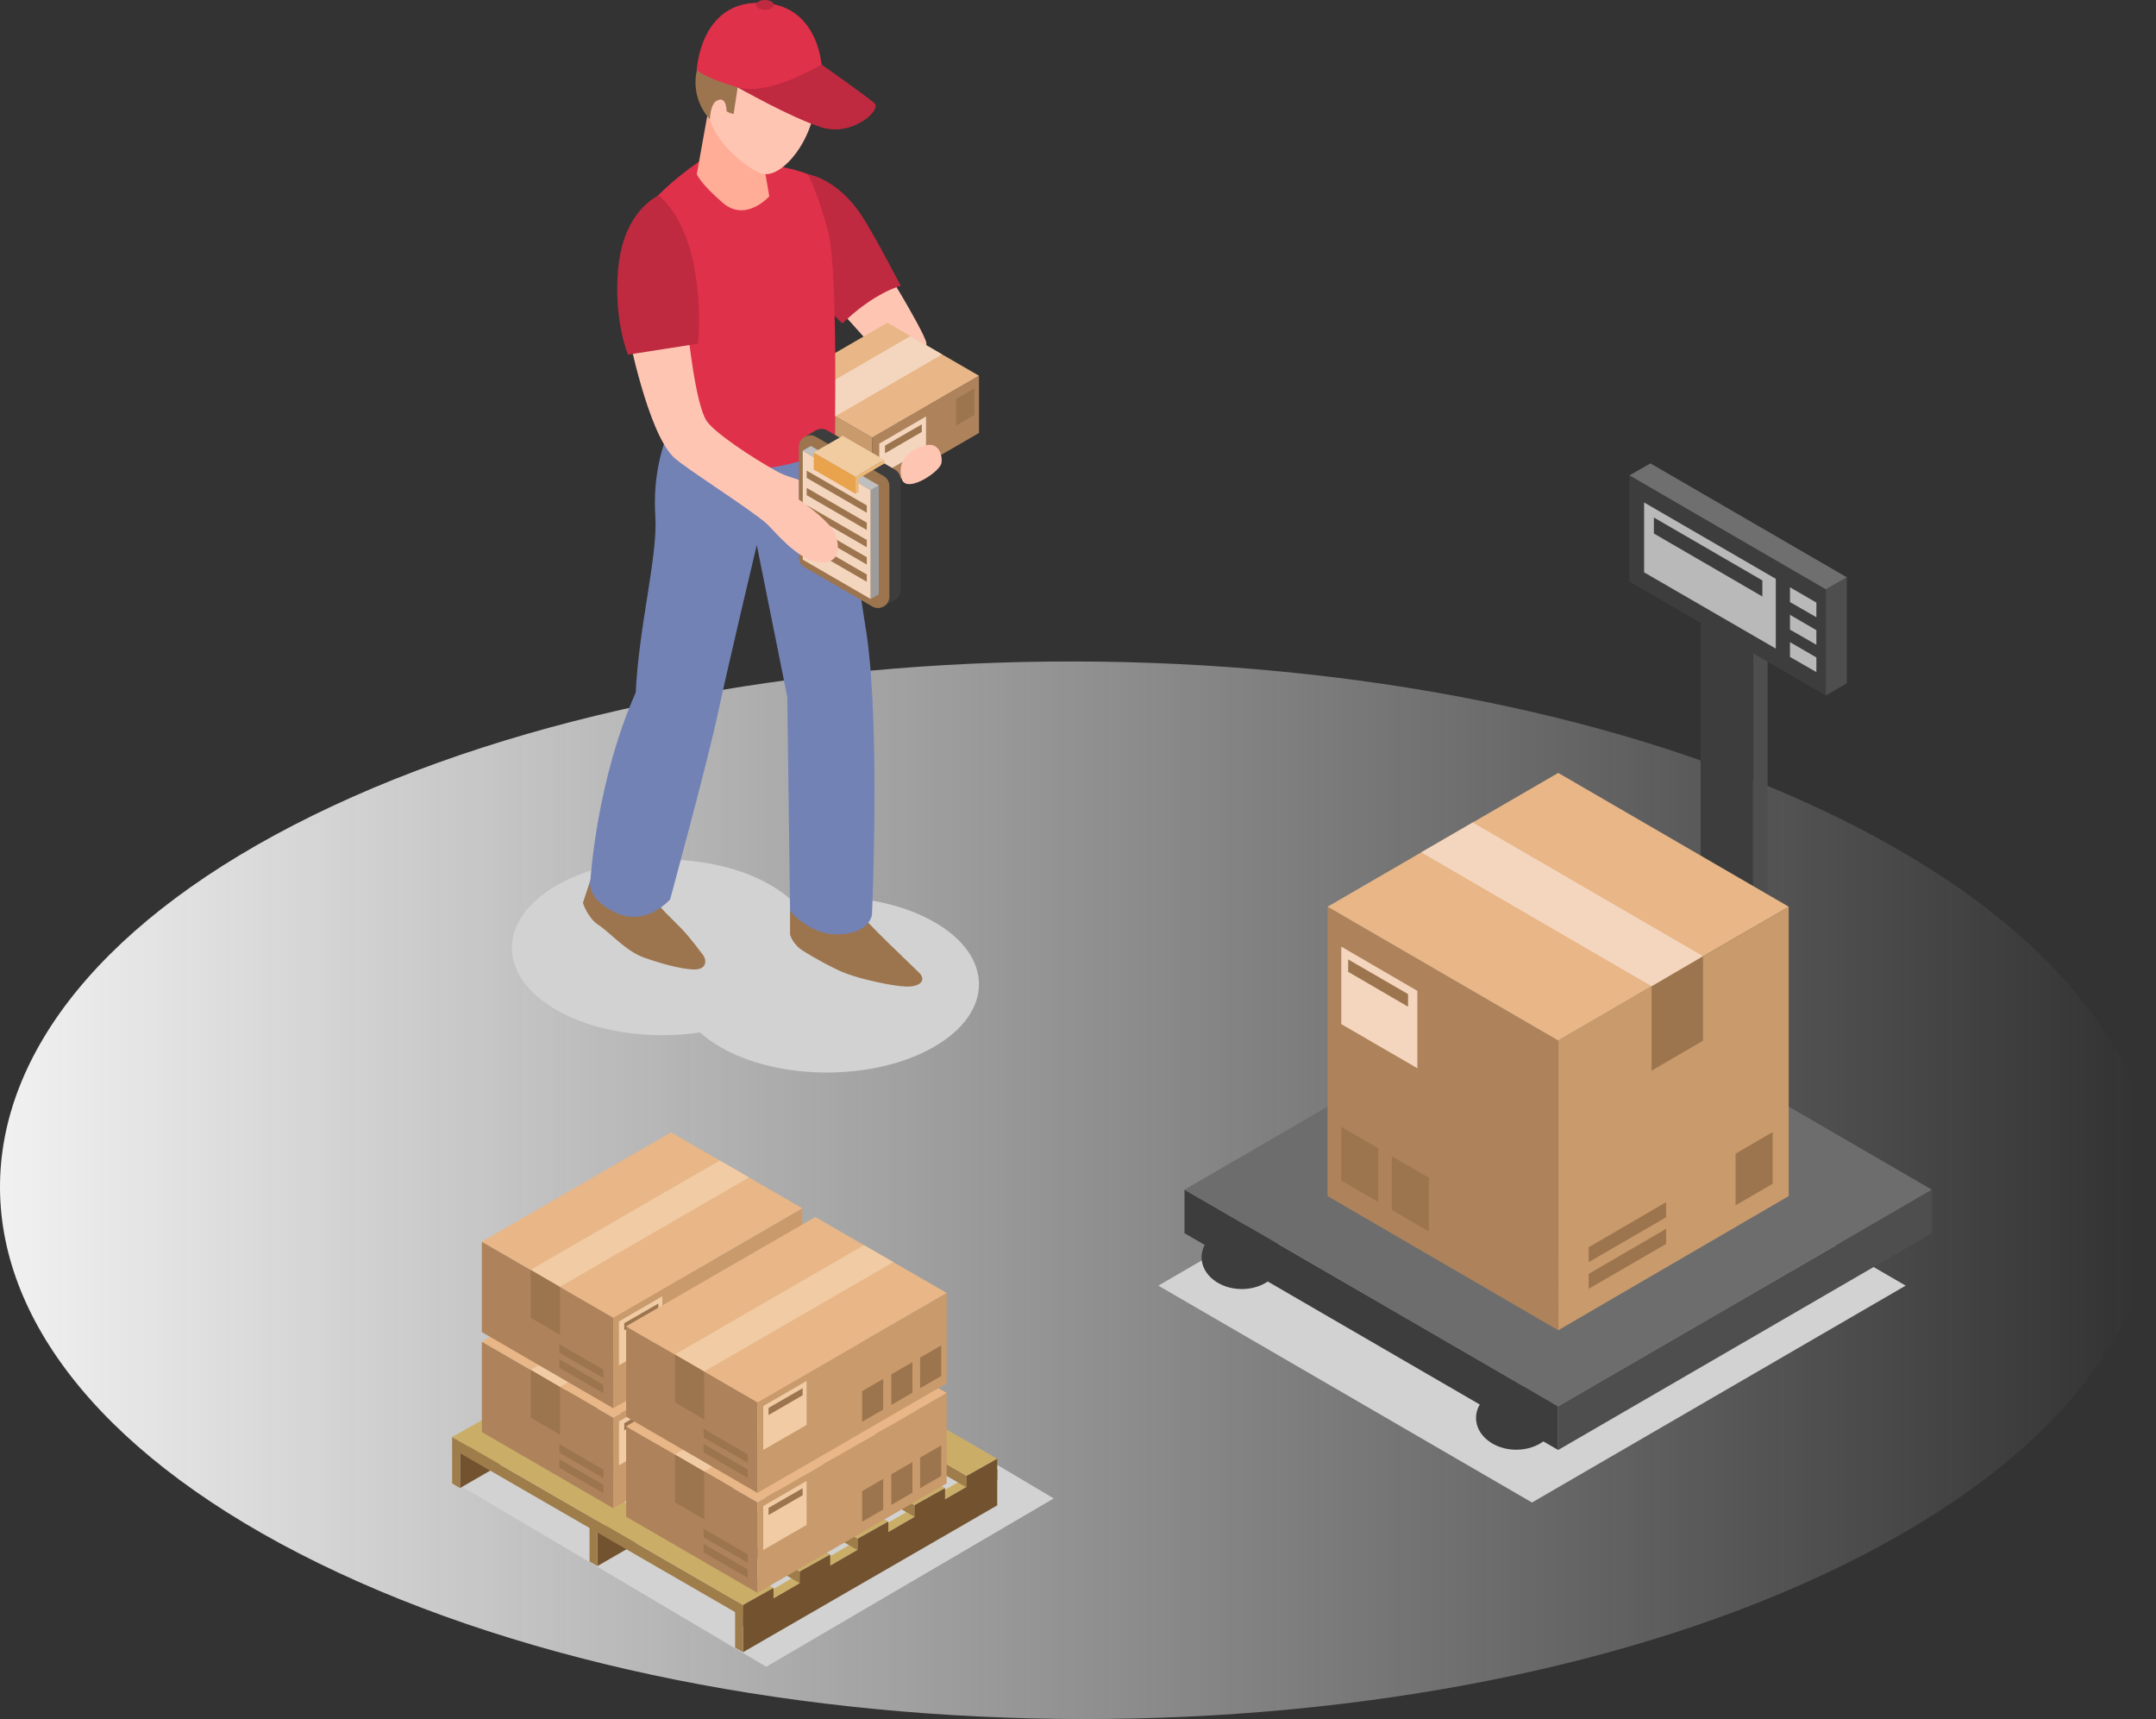 <svg width="577" height="460" viewBox="0 0 577 460" fill="none" xmlns="http://www.w3.org/2000/svg">
<rect x="0" y="0" width="577" height="460" fill="#333333" stroke="none"/>
<path d="M83.862 218.132C196.175 163.046 378.842 163.326 491.861 218.758C604.879 274.19 605.451 363.782 493.138 418.868C380.825 473.954 198.158 473.674 85.14 418.242C-27.879 362.81 -28.451 273.218 83.862 218.132Z" fill="url(#paint0_linear)"/>
<path d="M192.963 246.935C208.823 237.731 234.47 237.68 250.228 246.833C265.986 255.986 265.918 270.867 250.058 280.071C234.198 289.275 208.551 289.31 192.776 280.173C177.001 271.037 177.086 256.14 192.963 246.935Z" fill="#D2D2D2"/>
<path d="M148.963 236.935C164.823 227.731 190.47 227.68 206.228 236.833C221.986 245.986 221.918 260.867 206.058 270.071C190.198 279.275 164.551 279.31 148.776 270.173C133.001 261.037 133.086 246.14 148.963 236.935Z" fill="#D2D2D2"/>
<path d="M230.203 244.607C230.203 244.607 233.291 247.972 237.414 251.998C241.229 255.725 242.413 256.799 245.953 260.259C248.023 262.283 246.319 264.14 242.377 263.991C238.91 263.855 231.076 262.179 226.678 260.585C223.558 259.466 217.845 256.301 214.924 254.448C212.004 252.596 211.435 250.028 211.435 250.028V243.81L230.203 244.607Z" fill="#9C754E"/>
<path d="M173.815 239.09C175.636 241.572 177.676 243.885 179.909 246.002C183.724 249.729 184.85 251.206 188.231 255.653C188.999 256.668 189.447 259.571 185.519 259.417C182.051 259.285 176.776 257.804 172.382 256.246C167.369 254.462 163.133 249.398 160.213 247.546C157.293 245.694 156 241.6 156 241.6L158.016 235.476L173.815 239.09Z" fill="#9C754E"/>
<path d="M233.422 101.087L235.447 94.901L222.957 81.01L233.327 66.576C236.708 71.622 237.761 73.162 241.061 78.714C243.471 82.763 247.693 90.213 247.914 91.749C248.055 92.745 247.462 99.901 246.906 105.48C242.591 103.512 238.067 102.039 233.422 101.087Z" fill="#FFC5B3"/>
<path d="M233.381 132.423L233.39 117.111L208.894 102.922V118.243L233.381 132.423Z" fill="#C99A6B"/>
<path d="M233.381 132.423L233.39 117.111L262 100.544V115.856L233.381 132.423Z" fill="#AE835B"/>
<path d="M262 100.544L233.39 117.111L208.894 102.922L237.481 86.359L262 100.544Z" fill="#E8B687"/>
<path d="M231.555 129.62V128.039L223.332 123.261V124.865L231.555 129.62Z" fill="#9C754E"/>
<path d="M231.555 126.798V125.218L223.332 120.44V122.038L231.555 126.798Z" fill="#9C754E"/>
<path d="M255.866 106.758V113.882L260.775 111.042V103.918L255.866 106.758Z" fill="#9C754E"/>
<path d="M235.312 118.705V127.206L247.829 119.96V111.441L235.312 118.705Z" fill="#F4D5BE"/>
<path d="M236.844 121.305V119.235L246.694 113.547V115.58L236.844 121.305Z" fill="#9C754E"/>
<path d="M215.082 114.547L223.544 119.466V111.4L215.082 106.477V114.547Z" fill="#9C754E"/>
<path d="M215.082 106.477L243.651 89.928L252.136 94.837L223.544 111.418L215.082 106.477Z" fill="#F4D5BE"/>
<path d="M175.383 138.234C173.923 115.422 186.476 103.433 186.476 103.433C185.477 95.734 221.067 106.504 221.067 106.504C221.067 106.504 228.688 147.827 231.916 169.588C235.577 194.317 233.362 244.688 233.362 244.688C233.362 244.688 232.91 250.064 223.702 250.028C216.646 250.001 211.443 243.81 211.443 243.81L210.697 186.491L202.533 145.834C202.533 145.834 194.663 178.896 192.163 190.73C189.514 203.352 179.343 240.658 179.343 240.658C179.343 240.658 172.757 248.239 164.588 244.145C156.42 240.051 158.016 235.476 158.016 235.476C158.016 235.476 159.616 209.009 170.13 185.318C171.007 167.333 176.057 148.71 175.383 138.234Z" fill="#7282B5"/>
<path d="M216.198 46.612C216.198 46.612 223.987 47.672 230.555 57.618C234.018 62.862 241.061 76.477 241.061 76.477C241.061 76.477 234.014 78.234 225.447 86.554C214.06 76.246 207.605 51.431 216.198 46.612Z" fill="#BF2A40"/>
<path d="M216.199 46.612C216.199 46.612 219.06 52.111 221.691 62.201C224.322 72.292 223.378 119.203 223.378 119.203C223.378 119.203 212.528 126.903 194.361 125.385C183.557 124.48 178.051 117.786 178.051 117.786C178.051 117.786 170.285 66.608 171.162 60.041C172.039 53.474 187.087 43.225 187.087 43.225C187.087 43.225 205.273 42.301 216.199 46.612Z" fill="#DF314A"/>
<path d="M203.767 40.199L205.878 52.536C205.878 52.536 199.613 59.579 193.483 54.312C187.354 49.044 186.477 46.612 186.477 46.612L189.496 29.814L203.767 40.199Z" fill="#FFAD97"/>
<path d="M189.98 31.925C192.128 39.013 199.758 44.692 203.384 46.291C209.866 49.149 222.021 32.337 217.275 18.877C212.755 6.046 200.35 7.323 195.125 11.318C191.052 14.425 187.562 23.949 189.98 31.925Z" fill="#FFC5B3"/>
<path d="M218.346 23.152C216.19 25.362 213.039 27.808 206.548 26.721C203.324 26.18 200.231 25.041 197.425 23.361L196.336 30.503C195.681 30.374 195.051 30.142 194.469 29.814C194.361 26.993 193.353 26.114 191.807 26.957C190.053 27.903 189.998 31.939 189.998 31.939C188.395 30.198 187.238 28.093 186.628 25.805C186.018 23.517 185.972 21.114 186.495 18.804C187.607 13.791 194.365 3.886 203.786 4.765C213.206 5.643 218.703 11.88 219.851 17.278C220.085 18.307 220.071 19.376 219.809 20.398C219.547 21.42 219.046 22.364 218.346 23.152Z" fill="#9C754E"/>
<path d="M241.03 128.316V157.913C241.028 158.447 240.886 158.972 240.618 159.435C240.351 159.897 239.967 160.282 239.506 160.55C239.044 160.818 238.52 160.96 237.987 160.962C237.453 160.964 236.928 160.826 236.464 160.562L218.342 150.073C217.878 149.804 217.494 149.417 217.226 148.952C216.959 148.487 216.818 147.96 216.818 147.424V117.827C216.818 117.289 216.958 116.762 217.226 116.296C217.494 115.831 217.879 115.445 218.344 115.176C218.808 114.907 219.335 114.766 219.871 114.766C220.407 114.766 220.934 114.908 221.398 115.177L239.52 125.666C239.981 125.937 240.363 126.324 240.628 126.789C240.893 127.254 241.032 127.78 241.03 128.316Z" fill="#3D3D3D"/>
<path d="M239.583 160.508L236.369 162.351L235.189 160.277L238.765 158.252L239.583 160.508Z" fill="#3D3D3D"/>
<path d="M219.567 117.206L216.258 119.104L215.336 116.889L218.396 115.136L219.567 117.206Z" fill="#3D3D3D"/>
<path d="M238.019 130.037V159.634C238.019 160.171 237.879 160.699 237.611 161.164C237.343 161.629 236.958 162.016 236.493 162.284C236.029 162.553 235.502 162.694 234.966 162.694C234.43 162.694 233.904 162.552 233.44 162.283L215.317 151.794C214.853 151.525 214.468 151.139 214.2 150.674C213.932 150.209 213.79 149.682 213.789 149.145V119.566C213.784 119.025 213.922 118.493 214.189 118.023C214.456 117.553 214.843 117.163 215.31 116.891C215.777 116.62 216.307 116.478 216.847 116.479C217.387 116.48 217.916 116.625 218.382 116.898L236.509 127.387C236.969 127.659 237.351 128.046 237.616 128.511C237.88 128.976 238.019 129.502 238.019 130.037Z" fill="#9C754E"/>
<path d="M233.028 131.133V160.29L214.838 149.756V120.603L233.028 131.133Z" fill="#F4D5BE"/>
<path d="M233.028 160.29L235.189 159.036V129.878L233.028 131.133V160.29Z" fill="#9C9C9C"/>
<path d="M233.028 131.133L235.189 129.878L217.008 119.344L214.838 120.603L233.028 131.133Z" fill="#BFBFBF"/>
<path d="M231.975 135.241V137.202L215.892 127.876V125.933L231.975 135.241Z" fill="#9C754E"/>
<path d="M231.975 139.86V141.821L215.892 132.5V130.557L231.975 139.86Z" fill="#9C754E"/>
<path d="M231.975 144.484V146.441L215.892 137.12V135.177L231.975 144.484Z" fill="#9C754E"/>
<path d="M231.975 149.104V151.065L215.892 141.74V139.801L231.975 149.104Z" fill="#9C754E"/>
<path d="M231.975 153.723V155.684L215.892 146.364V144.421L231.975 153.723Z" fill="#9C754E"/>
<path d="M228.951 132.129V127.528L236.686 123.057V124.031L229.769 128.03V131.654L228.951 132.129Z" fill="#ECB879"/>
<path d="M217.785 121.065L228.951 127.528V132.129L217.785 125.653V121.065Z" fill="#E8A34C"/>
<path d="M236.685 123.057L228.951 127.528L217.785 121.065L225.52 116.617L236.685 123.057Z" fill="#F1CCA1"/>
<path d="M184.144 88.859C184.144 88.859 186.106 108.374 189.184 112.74C191.408 115.911 201.304 122.487 207.931 126.142C210.48 127.546 213.057 128.039 213.771 128.442C213.771 130.748 213.771 133.651 213.771 133.651C213.771 133.651 220.796 138.461 222.939 141.876C224.656 144.625 225.791 151.214 219.024 150.431C213.387 149.779 207.244 142.07 205.286 140.231C201.593 136.762 183.276 125.195 180.329 122.392C173.322 115.721 168.069 88.877 168.069 88.877C168.069 88.877 174.443 86.798 184.144 88.859Z" fill="#FFC5B3"/>
<path d="M176.292 52.237C172.879 54.049 166.628 59.171 165.443 71.798C164.16 85.684 168.07 94.896 168.07 94.896L186.802 91.97C186.802 91.97 189.714 64.203 176.292 52.237Z" fill="#BF2A40"/>
<path d="M219.834 17.242C219.834 17.242 231.944 25.779 234.014 27.586C236.085 29.393 228.083 36.685 219.834 34.072C211.584 31.458 197.426 23.374 197.426 23.374L219.834 17.242Z" fill="#BF2A40"/>
<path d="M219.833 17.242C219.833 17.242 206.037 25.815 197.425 23.374C188.814 20.933 186.477 18.768 186.477 18.768C186.477 18.768 187.227 0.734 203.053 0.734C218.879 0.734 219.833 17.242 219.833 17.242Z" fill="#DF314A"/>
<path d="M202.348 1.318C202.348 2.043 203.41 2.631 204.721 2.631C206.032 2.631 207.081 2.043 207.081 1.318C207.081 0.593 206.032 0 204.721 0C203.41 0 202.348 0.589 202.348 1.318Z" fill="#BF2A40"/>
<path d="M251.793 124.375C252.48 122.976 251.729 118.284 247.932 119.117C244.135 119.951 239.949 122.677 241.283 128.021C242.304 132.116 250.518 126.952 251.793 124.375Z" fill="#FFC5B3"/>
<path d="M310 344.02L410.002 402.052L510 344.02L410.037 286L310 344.02Z" fill="#D2D2D2"/>
<path d="M416.55 379.42C416.55 384.121 411.732 387.93 405.785 387.93C399.838 387.93 395.023 384.121 395.023 379.42C395.023 374.719 399.842 370.91 405.785 370.91C411.728 370.91 416.55 374.719 416.55 379.42Z" fill="#3D3D3D"/>
<path d="M343.094 336.426C343.094 341.128 338.276 344.937 332.333 344.937C326.39 344.937 321.571 341.128 321.571 336.426C321.571 331.725 326.39 327.912 332.333 327.912C338.276 327.912 343.094 331.725 343.094 336.426Z" fill="#3D3D3D"/>
<path d="M473.054 171.664H469.151V300.4H473.054V171.664Z" fill="#4E4E4E"/>
<path d="M469.152 156.354H455.125V294.263H469.152V156.354Z" fill="#3D3D3D"/>
<path d="M517 318.339L417.002 376.247V388L517 330.011V318.339Z" fill="#4E4E4E"/>
<path d="M417.002 376.247L317 318.339V329.991L417.002 388V376.247Z" fill="#3D3D3D"/>
<path d="M317 318.339L417.002 376.371L517 318.339L417.037 260.319L317 318.339Z" fill="#6D6D6D"/>
<path d="M488.63 157.692V186.105L436.083 155.624V127.208L488.63 157.692Z" fill="#3D3D3D"/>
<path d="M475.245 154.891V173.553L440.005 153.154V134.45L475.245 154.891Z" fill="#B9B9B9"/>
<path d="M494.264 154.484L488.63 157.692V186.105L494.264 182.839V154.484Z" fill="#4E4E4E"/>
<path d="M479.043 171.827V175.783L486.11 179.844V175.927L479.043 171.827Z" fill="#B9B9B9"/>
<path d="M479.043 164.519V168.475L486.11 172.536V168.619L479.043 164.519Z" fill="#B9B9B9"/>
<path d="M479.043 157.149V161.105L486.11 165.166V161.249L479.043 157.149Z" fill="#B9B9B9"/>
<path d="M436.083 127.208L441.697 124L494.264 154.484L488.63 157.692L436.083 127.208Z" fill="#6F6F6F"/>
<path d="M442.621 138.48V142.762L471.652 159.612V155.314L442.621 138.48Z" fill="#3D3D3D"/>
<path d="M417.021 355.957L417.002 278.43L478.707 242.62V320.058L417.021 355.957Z" fill="#C99A6B"/>
<path d="M417.021 355.957L417.002 278.43L355.293 242.62V320.058L417.021 355.957Z" fill="#AE835B"/>
<path d="M355.293 242.62L417.002 278.43L478.707 242.62L417.021 206.818L355.293 242.62Z" fill="#E8B687"/>
<path d="M455.767 278.48L442.007 286.502V263.876L455.767 255.851V278.48Z" fill="#9C754E"/>
<path d="M455.767 255.851L394.146 220.088L380.355 228.086L442.007 263.903L455.767 255.851Z" fill="#F4D5BE"/>
<path d="M425.175 344.863V340.876L445.89 328.816V332.858L425.175 344.863Z" fill="#9C754E"/>
<path d="M425.175 337.734V333.75L445.89 321.691V325.732L425.175 337.734Z" fill="#9C754E"/>
<path d="M464.487 308.708V322.532L474.399 316.776V302.944L464.487 308.708Z" fill="#9C754E"/>
<path d="M368.867 307.261V321.671L358.96 315.923V301.513L368.867 307.261Z" fill="#9C754E"/>
<path d="M382.388 315.131V329.538L372.48 323.793V309.387L382.388 315.131Z" fill="#9C754E"/>
<path d="M379.324 265.144V285.85L358.96 274.039V253.306L379.324 265.144Z" fill="#F4D5BE"/>
<path d="M376.827 269.376V266.006L360.811 256.735V260.052L376.827 269.376Z" fill="#9C754E"/>
<g clip-path="url(#clip0)">
<path d="M123.793 397.899L205.069 446L282.007 400.962L200.725 352.707L123.793 397.899Z" fill="#D2D2D2"/>
<path d="M264.57 391.901L196.731 431.109L198.85 432.438L266.884 393.136L264.57 391.901Z" fill="#CAAE68"/>
<path d="M266.884 393.129L198.85 432.425V442.114L266.884 402.811V393.129Z" fill="#72522F"/>
<path d="M196.731 440.899V431.109L198.85 432.425V442.114L196.731 440.899Z" fill="#9F7D4A"/>
<path d="M188.839 347.963L121 387.171L123.111 388.5L191.153 349.198L188.839 347.963Z" fill="#CAAE68"/>
<path d="M191.153 349.191L123.111 388.487V398.176L191.153 358.874V349.191Z" fill="#72522F"/>
<path d="M121 396.961V387.171L123.111 388.494V398.176L121 396.961Z" fill="#9F7D4A"/>
<path d="M225.608 368.846L157.77 408.061L159.881 409.39L227.922 370.087L225.608 368.846Z" fill="#CAAE68"/>
<path d="M227.922 370.081L159.881 409.376V419.058L227.922 379.763V370.081Z" fill="#72522F"/>
<path d="M157.77 417.844V408.061L159.881 409.376V419.058L157.77 417.844Z" fill="#9F7D4A"/>
<path d="M198.849 429.469L121 384.506V387.637L198.849 432.6V429.469Z" fill="#9F7D4A"/>
<path d="M207.004 424.901L198.849 429.469L121 384.506L129.122 379.945L207.004 424.901Z" fill="#CAAE68"/>
<path d="M207.005 424.901L198.85 429.469V435.299L207.005 430.549V424.901Z" fill="#72522F"/>
<path d="M214.027 420.516L135.962 375.37V378.501L214.027 423.647V420.516Z" fill="#9F7D4A"/>
<path d="M222.189 415.955L214.027 420.516L135.962 375.37L144.083 370.809L222.189 415.955Z" fill="#CAAE68"/>
<path d="M222.188 415.955L214.026 420.516V426.352L222.188 421.602V415.955Z" fill="#72522F"/>
<path d="M229.574 411.711L151.327 366.464V369.595L229.574 414.841V411.711Z" fill="#9F7D4A"/>
<path d="M237.736 407.143L229.574 411.711L151.327 366.464L159.442 361.903L237.736 407.143Z" fill="#CAAE68"/>
<path d="M237.736 407.143L229.574 411.711V417.54L237.736 412.79V407.143Z" fill="#72522F"/>
<path d="M244.758 402.757L166.687 357.801V360.931L244.758 405.888V402.757Z" fill="#9F7D4A"/>
<path d="M252.913 398.196L244.758 402.757L166.687 357.801L174.808 353.24L252.913 398.196Z" fill="#CAAE68"/>
<path d="M252.914 398.196L244.759 402.757V408.594L252.914 403.844V398.196Z" fill="#72522F"/>
<path d="M258.722 394.91L180.468 349.758V352.889L258.722 398.041V394.91Z" fill="#9F7D4A"/>
<path d="M266.884 390.349L258.722 394.91L180.468 349.758L188.589 345.19L266.884 390.349Z" fill="#CAAE68"/>
<path d="M266.884 390.349L258.722 394.91V400.747L266.884 395.997V390.349Z" fill="#72522F"/>
<path d="M164.11 403.587L164.117 379.338L128.953 359.002V383.197L164.11 403.587Z" fill="#AE835B"/>
<path d="M164.11 403.587L164.117 379.338L214.742 350.082V374.284L164.11 403.587Z" fill="#C99A6B"/>
<path d="M214.742 350.082L164.117 379.338L128.953 359.002L179.584 329.753L214.742 350.082Z" fill="#E8B687"/>
<path d="M142.025 379.365L149.87 383.919V371.072L142.025 366.511V379.365Z" fill="#9C754E"/>
<path d="M142.025 366.511L192.616 337.289L200.475 341.83L149.87 371.086L142.025 366.511Z" fill="#F0CBA4"/>
<path d="M161.486 399.573V397.312L149.682 390.457V392.758L161.486 399.573Z" fill="#9C754E"/>
<path d="M161.486 395.524V393.264L149.682 386.416V388.71L161.486 395.524Z" fill="#9C754E"/>
<path d="M207.632 367.388V375.573L213.285 372.307V364.123L207.632 367.388Z" fill="#9C754E"/>
<path d="M199.929 371.855V380.039L205.575 376.774V368.596L199.929 371.855Z" fill="#9C754E"/>
<path d="M192.124 376.342V384.526L197.77 381.261V373.076L192.124 376.342Z" fill="#9C754E"/>
<path d="M165.647 380.343V392.103L177.25 385.397V373.623L165.647 380.343Z" fill="#F0CBA4"/>
<path d="M167.071 382.745V380.836L176.198 375.566V377.449L167.071 382.745Z" fill="#9C754E"/>
<path d="M202.721 426.244L202.734 401.995L167.563 381.652V405.854L202.721 426.244Z" fill="#AE835B"/>
<path d="M202.721 426.244L202.734 401.995L253.352 372.739V396.934L202.721 426.244Z" fill="#C99A6B"/>
<path d="M253.352 372.739L202.734 401.988L167.563 381.652L218.195 352.41L253.352 372.739Z" fill="#E8B687"/>
<path d="M180.637 402.022L188.482 406.576V393.723L180.637 389.168V402.022Z" fill="#9C754E"/>
<path d="M180.637 389.168L231.227 359.94L239.086 364.487L188.482 393.743L180.637 389.168Z" fill="#F0CBA4"/>
<path d="M200.097 422.23V419.963L188.292 413.114V415.408L200.097 422.23Z" fill="#9C754E"/>
<path d="M200.097 418.181V415.914L188.292 409.066V411.36L200.097 418.181Z" fill="#9C754E"/>
<path d="M246.249 390.039V398.223L251.895 394.964V386.78L246.249 390.039Z" fill="#9C754E"/>
<path d="M238.539 394.512V402.697L244.185 399.431V391.247L238.539 394.512Z" fill="#9C754E"/>
<path d="M230.734 398.999V407.183L236.38 403.918V395.733L230.734 398.999Z" fill="#9C754E"/>
<path d="M204.259 403V414.761L215.868 408.047V396.273L204.259 403Z" fill="#F0CBA4"/>
<path d="M205.683 405.402V403.486L214.809 398.223V400.106L205.683 405.402Z" fill="#9C754E"/>
<path d="M164.11 376.834L164.117 352.585L128.953 332.249V356.444L164.11 376.834Z" fill="#AE835B"/>
<path d="M164.11 376.835L164.117 352.585L214.742 323.329V347.532L164.11 376.835Z" fill="#C99A6B"/>
<path d="M214.742 323.329L164.117 352.585L128.953 332.242L179.584 303L214.742 323.329Z" fill="#E8B687"/>
<path d="M142.025 352.612L149.87 357.166V344.313L142.025 339.759V352.612Z" fill="#9C754E"/>
<path d="M142.025 339.759L192.616 310.53L200.475 315.078L149.87 344.333L142.025 339.759Z" fill="#F0CBA4"/>
<path d="M161.486 372.82V370.553L149.682 363.704V366.005L161.486 372.82Z" fill="#9C754E"/>
<path d="M161.486 368.772V366.511L149.682 359.656V361.957L161.486 368.772Z" fill="#9C754E"/>
<path d="M207.632 340.636V348.82L213.285 345.555V337.37L207.632 340.636Z" fill="#9C754E"/>
<path d="M199.929 345.103V353.287L205.575 350.021V341.844L199.929 345.103Z" fill="#9C754E"/>
<path d="M192.124 349.589V357.774L197.77 354.508V346.33L192.124 349.589Z" fill="#9C754E"/>
<path d="M165.647 353.59V365.351L177.25 358.644V346.87L165.647 353.59Z" fill="#F0CBA4"/>
<path d="M167.071 355.992V354.076L176.198 348.813V350.696L167.071 355.992Z" fill="#9C754E"/>
<path d="M202.721 399.492L202.734 375.235L167.563 354.899V379.102L202.721 399.492Z" fill="#AE835B"/>
<path d="M202.721 399.492L202.734 375.235L253.352 345.98V370.182L202.721 399.492Z" fill="#C99A6B"/>
<path d="M253.352 345.98L202.734 375.235L167.563 354.899L218.195 325.657L253.352 345.98Z" fill="#E8B687"/>
<path d="M180.637 375.269L188.482 379.824V366.97L180.637 362.416V375.269Z" fill="#9C754E"/>
<path d="M180.637 362.416L231.227 333.187L239.086 337.734L188.482 366.984L180.637 362.416Z" fill="#F0CBA4"/>
<path d="M200.097 395.47V393.21L188.292 386.362V388.656L200.097 395.47Z" fill="#9C754E"/>
<path d="M200.097 391.429V389.162L188.292 382.313V384.607L200.097 391.429Z" fill="#9C754E"/>
<path d="M246.249 363.286V371.47L251.895 368.212V360.027L246.249 363.286Z" fill="#9C754E"/>
<path d="M238.539 367.76V375.944L244.185 372.678V364.494L238.539 367.76Z" fill="#9C754E"/>
<path d="M230.734 372.246V380.431L236.38 377.165V368.981L230.734 372.246Z" fill="#9C754E"/>
<path d="M204.259 376.247V388.001L215.868 381.294V369.521L204.259 376.247Z" fill="#F0CBA4"/>
<path d="M205.683 378.649V376.733L214.809 371.47V373.353L205.683 378.649Z" fill="#9C754E"/>
</g>
<defs>
<linearGradient id="paint0_linear" x1="577" y1="318.5" x2="-0" y2="318.5" gradientUnits="userSpaceOnUse">
<stop offset="0.01" stop-color="#F1F1F1" stop-opacity="0"/>
<stop offset="1" stop-color="#F1F1F1"/>
</linearGradient>
<clipPath id="clip0">
<rect width="161" height="143" fill="white" transform="translate(121 303)"/>
</clipPath>
</defs>
</svg>
